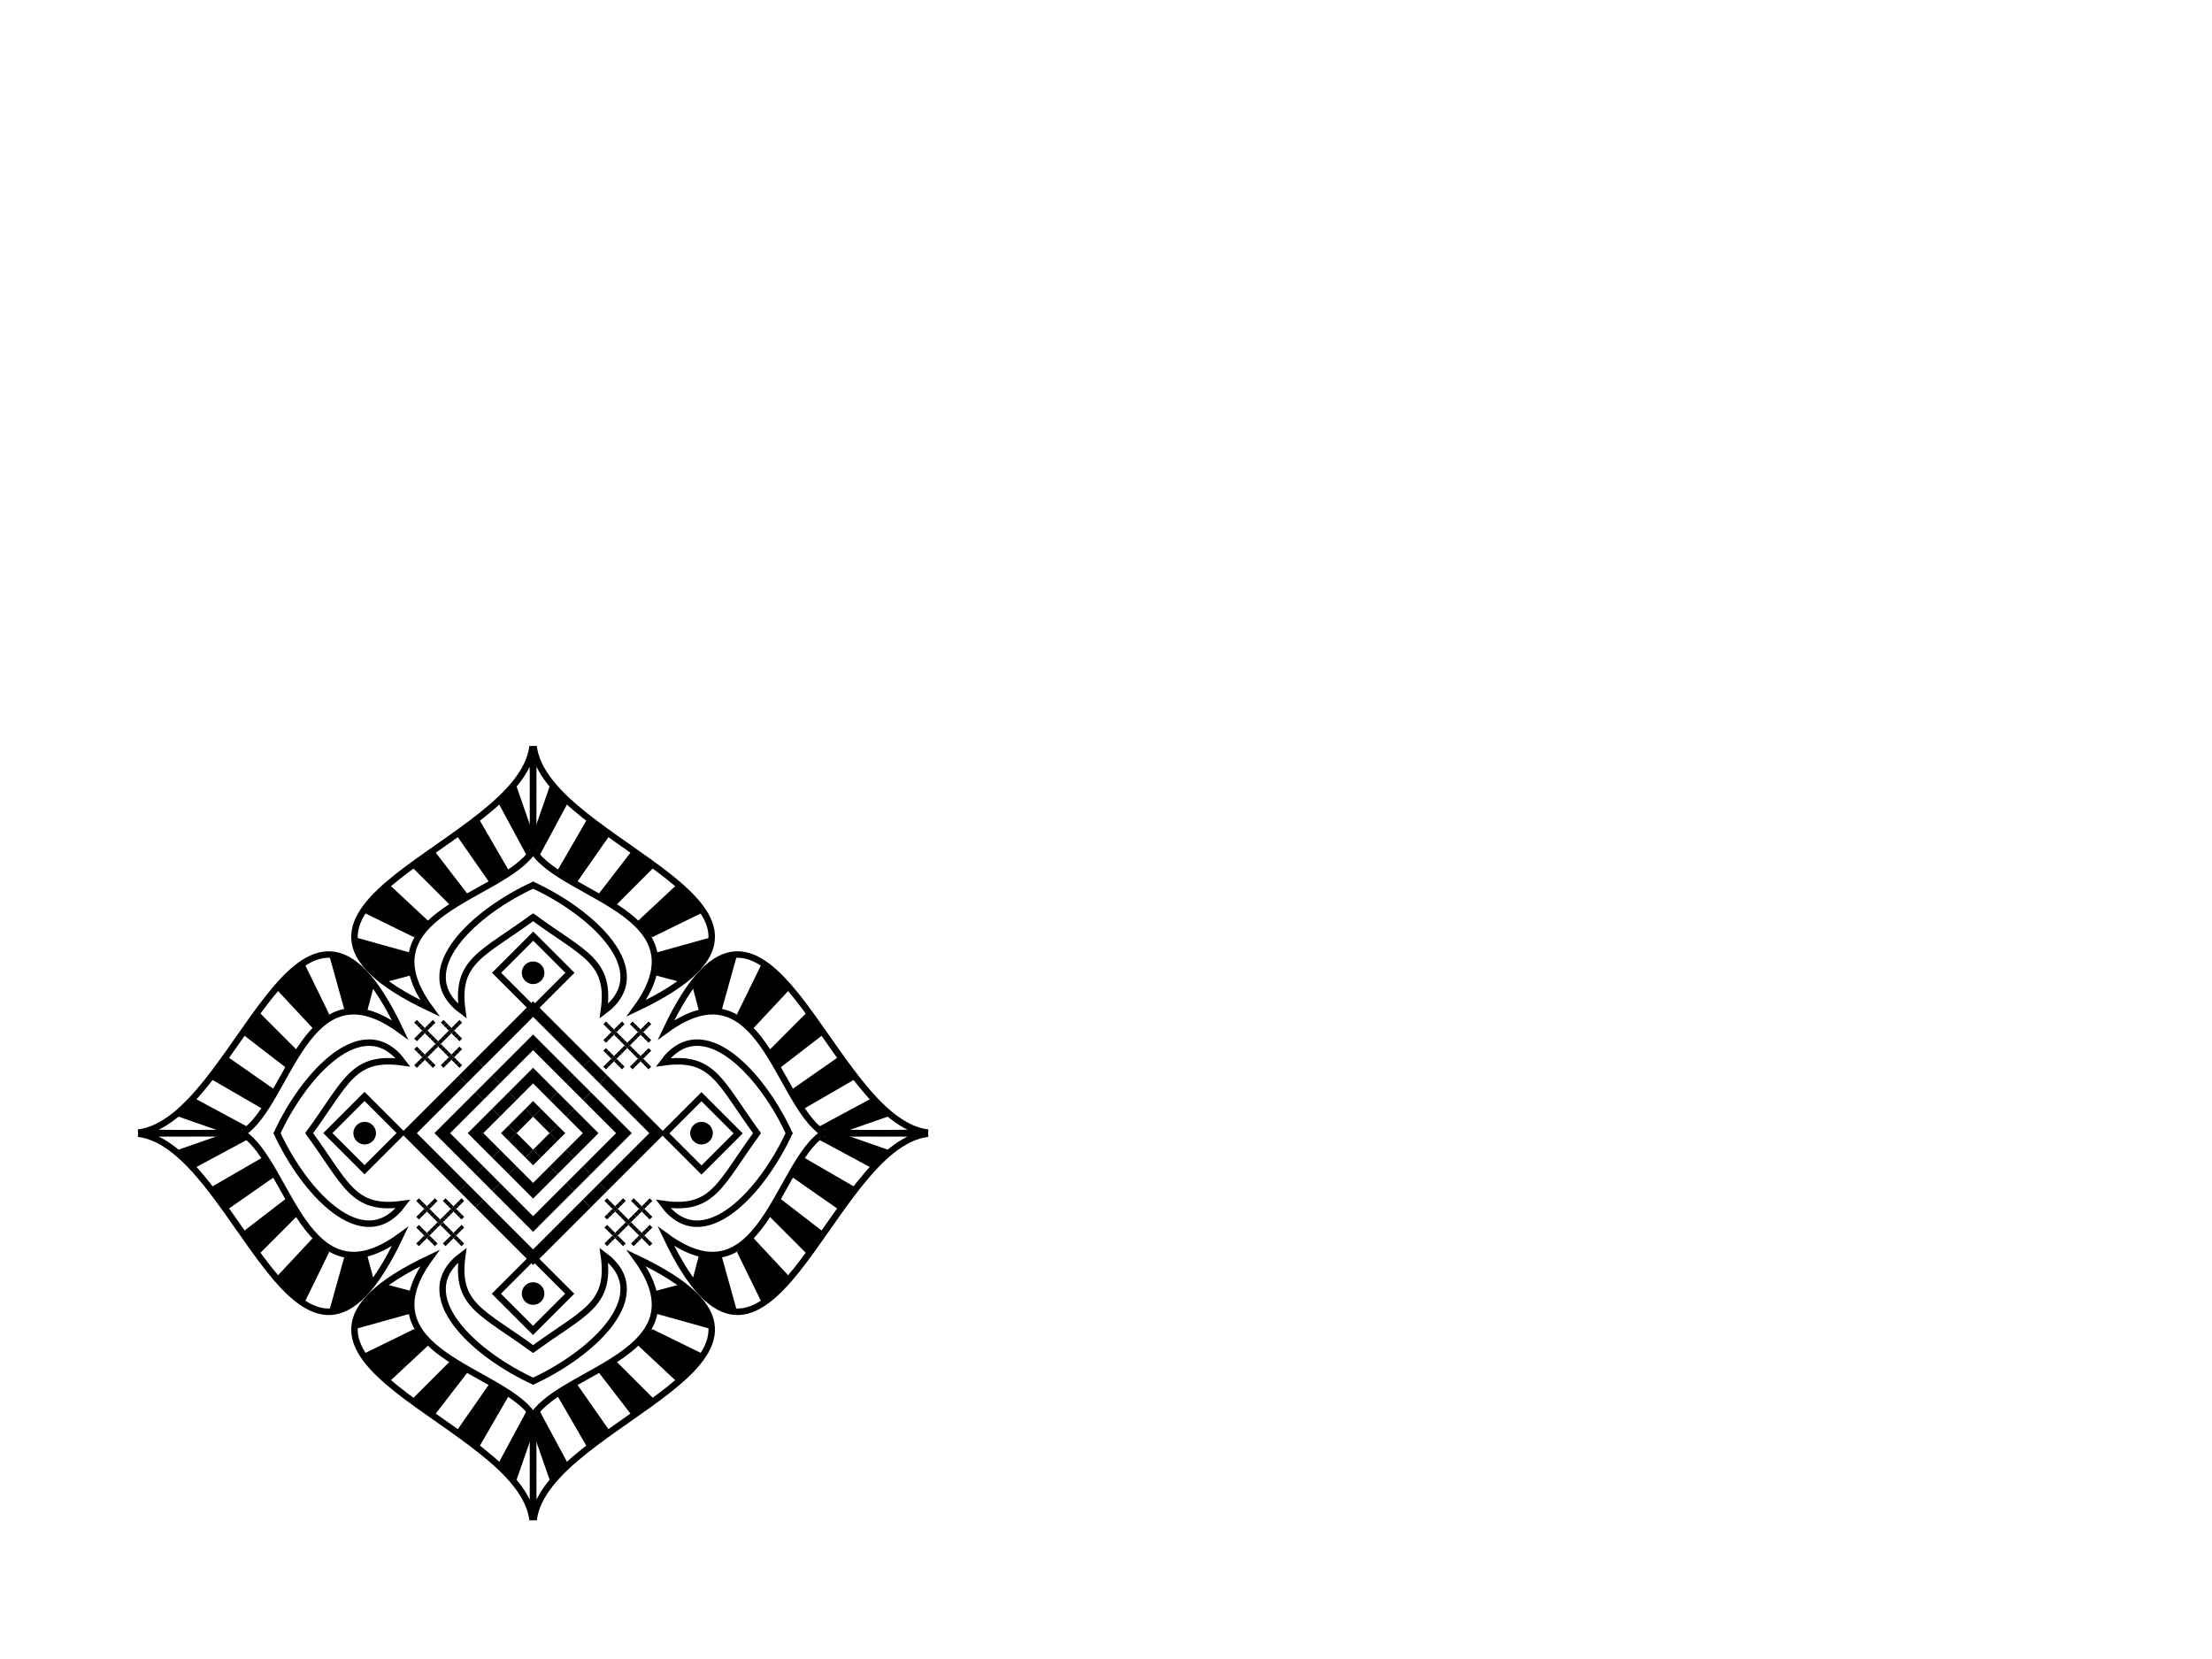 <?xml version="1.0" encoding="utf-8"?>
<!-- Generator: Adobe Illustrator 27.2.0, SVG Export Plug-In . SVG Version: 6.00 Build 0)  -->
<svg version="1.1" id="Layer_1" xmlns="http://www.w3.org/2000/svg" xmlns:xlink="http://www.w3.org/1999/xlink" x="0px" y="0px"
	 viewBox="0 0 800 600" style="enable-background:new 0 0 800 600;" xml:space="preserve">
<g>
	<g>
		<rect x="226.25" y="377.42" transform="matrix(0.707 -0.707 0.707 0.707 -200.894 271.205)" width="1.36" height="1.36"/>
		<rect x="225.28" y="376.46" transform="matrix(0.707 -0.707 0.707 0.707 -200.495 270.243)" width="1.36" height="1.36"/>
		<rect x="224.32" y="375.5" transform="matrix(0.707 -0.707 0.707 0.707 -200.097 269.281)" width="1.36" height="1.36"/>
		<rect x="223.36" y="374.54" transform="matrix(0.707 -0.707 0.707 0.707 -199.698 268.318)" width="1.36" height="1.36"/>
		<rect x="222.4" y="373.57" transform="matrix(0.707 -0.707 0.707 0.707 -199.3 267.356)" width="1.36" height="1.36"/>
		<rect x="221.43" y="372.61" transform="matrix(0.707 -0.707 0.707 0.707 -198.901 266.394)" width="1.36" height="1.36"/>
		<rect x="222.4" y="371.65" transform="matrix(0.707 -0.707 0.707 0.707 -197.939 266.793)" width="1.36" height="1.36"/>
		<rect x="223.36" y="370.69" transform="matrix(0.707 -0.707 0.707 0.707 -196.976 267.191)" width="1.36" height="1.36"/>
		<rect x="224.32" y="369.72" transform="matrix(0.707 -0.707 0.707 0.707 -196.014 267.59)" width="1.36" height="1.36"/>
		<rect x="220.47" y="373.57" transform="matrix(0.707 -0.707 0.707 0.707 -199.864 265.995)" width="1.36" height="1.36"/>
		<rect x="219.51" y="374.54" transform="matrix(0.707 -0.707 0.707 0.707 -200.826 265.597)" width="1.36" height="1.36"/>
		<rect x="218.55" y="375.5" transform="matrix(0.707 -0.707 0.707 0.707 -201.788 265.198)" width="1.36" height="1.36"/>
		<rect x="220.47" y="371.65" transform="matrix(0.707 -0.707 0.707 0.707 -198.503 265.432)" width="1.36" height="1.36"/>
		<rect x="219.51" y="370.69" transform="matrix(0.707 -0.707 0.707 0.707 -198.104 264.469)" width="1.36" height="1.36"/>
		<rect x="218.55" y="369.72" transform="matrix(0.707 -0.707 0.707 0.707 -197.706 263.507)" width="1.36" height="1.36"/>
		<rect x="225.28" y="378.38" transform="matrix(0.707 -0.707 0.707 0.707 -201.856 270.806)" width="1.36" height="1.36"/>
		<rect x="224.32" y="379.35" transform="matrix(0.707 -0.707 0.707 0.707 -202.819 270.408)" width="1.36" height="1.36"/>
		<rect x="223.36" y="380.31" transform="matrix(0.707 -0.707 0.707 0.707 -203.781 270.009)" width="1.36" height="1.36"/>
		<rect x="222.4" y="381.27" transform="matrix(0.707 -0.707 0.707 0.707 -204.744 269.61)" width="1.36" height="1.36"/>
		<rect x="221.43" y="382.23" transform="matrix(0.707 -0.707 0.707 0.707 -205.706 269.212)" width="1.36" height="1.36"/>
		<rect x="220.47" y="381.27" transform="matrix(0.707 -0.707 0.707 0.707 -205.308 268.249)" width="1.36" height="1.36"/>
		<rect x="219.51" y="380.31" transform="matrix(0.707 -0.707 0.707 0.707 -204.909 267.287)" width="1.36" height="1.36"/>
		<rect x="218.55" y="379.35" transform="matrix(0.707 -0.707 0.707 0.707 -204.51 266.325)" width="1.36" height="1.36"/>
		<rect x="222.4" y="383.2" transform="matrix(0.707 -0.707 0.707 0.707 -206.105 270.174)" width="1.36" height="1.36"/>
		<rect x="223.36" y="384.16" transform="matrix(0.707 -0.707 0.707 0.707 -206.503 271.136)" width="1.36" height="1.36"/>
		<rect x="224.32" y="385.12" transform="matrix(0.707 -0.707 0.707 0.707 -206.902 272.098)" width="1.36" height="1.36"/>
		<rect x="220.47" y="383.2" transform="matrix(0.707 -0.707 0.707 0.707 -206.668 268.813)" width="1.36" height="1.36"/>
		<rect x="219.51" y="384.16" transform="matrix(0.707 -0.707 0.707 0.707 -207.631 268.414)" width="1.36" height="1.36"/>
		<rect x="218.55" y="385.12" transform="matrix(0.707 -0.707 0.707 0.707 -208.593 268.016)" width="1.36" height="1.36"/>
		<rect x="227.21" y="376.46" transform="matrix(0.707 -0.707 0.707 0.707 -199.931 271.603)" width="1.36" height="1.36"/>
		<rect x="228.17" y="375.5" transform="matrix(0.707 -0.707 0.707 0.707 -198.969 272.002)" width="1.36" height="1.36"/>
		<rect x="229.13" y="374.54" transform="matrix(0.707 -0.707 0.707 0.707 -198.007 272.401)" width="1.36" height="1.36"/>
		<rect x="230.1" y="373.57" transform="matrix(0.707 -0.707 0.707 0.707 -197.044 272.799)" width="1.36" height="1.36"/>
		<rect x="231.06" y="372.61" transform="matrix(0.707 -0.707 0.707 0.707 -196.082 273.198)" width="1.36" height="1.36"/>
		<rect x="230.1" y="371.65" transform="matrix(0.707 -0.707 0.707 0.707 -195.683 272.236)" width="1.36" height="1.36"/>
		<rect x="229.13" y="370.69" transform="matrix(0.707 -0.707 0.707 0.707 -195.285 271.274)" width="1.36" height="1.36"/>
		<rect x="228.17" y="369.72" transform="matrix(0.707 -0.707 0.707 0.707 -194.886 270.312)" width="1.36" height="1.36"/>
		<rect x="232.02" y="373.57" transform="matrix(0.707 -0.707 0.707 0.707 -196.48 274.16)" width="1.36" height="1.36"/>
		<rect x="232.98" y="374.53" transform="matrix(0.707 -0.707 0.707 0.707 -196.879 275.123)" width="1.36" height="1.36"/>
		<rect x="233.94" y="375.5" transform="matrix(0.707 -0.707 0.707 0.707 -197.278 276.085)" width="1.36" height="1.36"/>
		<rect x="232.02" y="371.65" transform="matrix(0.707 -0.707 0.707 0.707 -195.119 273.597)" width="1.36" height="1.36"/>
		<rect x="232.98" y="370.69" transform="matrix(0.707 -0.707 0.707 0.707 -194.157 273.995)" width="1.36" height="1.36"/>
		<rect x="233.95" y="369.72" transform="matrix(0.707 -0.707 0.707 0.707 -193.195 274.394)" width="1.36" height="1.36"/>
		<rect x="227.21" y="378.38" transform="matrix(0.707 -0.707 0.707 0.707 -201.292 272.167)" width="1.36" height="1.36"/>
		<rect x="228.17" y="379.35" transform="matrix(0.707 -0.707 0.707 0.707 -201.691 273.129)" width="1.36" height="1.36"/>
		<rect x="229.13" y="380.31" transform="matrix(0.707 -0.707 0.707 0.707 -202.09 274.091)" width="1.36" height="1.36"/>
		<rect x="230.09" y="381.27" transform="matrix(0.707 -0.707 0.707 0.707 -202.488 275.054)" width="1.36" height="1.36"/>
		<rect x="231.06" y="382.23" transform="matrix(0.707 -0.707 0.707 0.707 -202.887 276.016)" width="1.36" height="1.36"/>
		<rect x="232.02" y="381.27" transform="matrix(0.707 -0.707 0.707 0.707 -201.924 276.414)" width="1.36" height="1.36"/>
		<rect x="232.98" y="380.31" transform="matrix(0.707 -0.707 0.707 0.707 -200.962 276.813)" width="1.36" height="1.36"/>
		<rect x="233.94" y="379.35" transform="matrix(0.707 -0.707 0.707 0.707 -200 277.212)" width="1.36" height="1.36"/>
		<rect x="230.09" y="383.2" transform="matrix(0.707 -0.707 0.707 0.707 -203.849 275.617)" width="1.36" height="1.36"/>
		<rect x="229.13" y="384.16" transform="matrix(0.707 -0.707 0.707 0.707 -204.812 275.219)" width="1.36" height="1.36"/>
		<rect x="228.17" y="385.12" transform="matrix(0.707 -0.707 0.707 0.707 -205.774 274.82)" width="1.36" height="1.36"/>
		<rect x="232.02" y="383.2" transform="matrix(0.707 -0.707 0.707 0.707 -203.285 276.978)" width="1.36" height="1.36"/>
		<rect x="232.98" y="384.16" transform="matrix(0.707 -0.707 0.707 0.707 -203.684 277.94)" width="1.36" height="1.36"/>
		<rect x="233.94" y="385.12" transform="matrix(0.707 -0.707 0.707 0.707 -204.082 278.902)" width="1.36" height="1.36"/>
	</g>
	<g>
		<rect x="158.46" y="441.32" transform="matrix(-0.707 0.707 -0.707 -0.707 584.212 642.011)" width="1.36" height="1.36"/>
		<rect x="157.5" y="440.36" transform="matrix(-0.707 0.707 -0.707 -0.707 581.889 641.048)" width="1.36" height="1.36"/>
		<rect x="156.54" y="439.39" transform="matrix(-0.707 0.707 -0.707 -0.707 579.566 640.086)" width="1.36" height="1.36"/>
		<rect x="155.57" y="438.43" transform="matrix(-0.707 0.707 -0.707 -0.707 577.243 639.124)" width="1.36" height="1.36"/>
		<rect x="154.61" y="437.47" transform="matrix(-0.707 0.707 -0.707 -0.707 574.92 638.162)" width="1.36" height="1.36"/>
		<rect x="153.65" y="436.51" transform="matrix(-0.707 0.707 -0.707 -0.707 572.597 637.2)" width="1.36" height="1.36"/>
		<rect x="152.69" y="437.47" transform="matrix(-0.707 0.707 -0.707 -0.707 571.635 639.523)" width="1.36" height="1.36"/>
		<rect x="151.72" y="438.43" transform="matrix(-0.707 0.707 -0.707 -0.707 570.672 641.847)" width="1.36" height="1.36"/>
		<rect x="150.76" y="439.4" transform="matrix(-0.707 0.707 -0.707 -0.707 569.71 644.17)" width="1.36" height="1.36"/>
		<rect x="154.61" y="435.55" transform="matrix(-0.707 0.707 -0.707 -0.707 573.559 634.876)" width="1.36" height="1.36"/>
		<rect x="155.57" y="434.58" transform="matrix(-0.707 0.707 -0.707 -0.707 574.522 632.553)" width="1.36" height="1.36"/>
		<rect x="156.54" y="433.62" transform="matrix(-0.707 0.707 -0.707 -0.707 575.484 630.229)" width="1.36" height="1.36"/>
		<rect x="152.69" y="435.55" transform="matrix(-0.707 0.707 -0.707 -0.707 570.274 636.237)" width="1.36" height="1.36"/>
		<rect x="151.73" y="434.58" transform="matrix(-0.707 0.707 -0.707 -0.707 567.951 635.275)" width="1.36" height="1.36"/>
		<rect x="150.76" y="433.62" transform="matrix(-0.707 0.707 -0.707 -0.707 565.628 634.313)" width="1.36" height="1.36"/>
		<rect x="159.42" y="440.36" transform="matrix(-0.707 0.707 -0.707 -0.707 585.174 639.687)" width="1.36" height="1.36"/>
		<rect x="160.39" y="439.39" transform="matrix(-0.707 0.707 -0.707 -0.707 586.136 637.364)" width="1.36" height="1.36"/>
		<rect x="161.35" y="438.43" transform="matrix(-0.707 0.707 -0.707 -0.707 587.099 635.04)" width="1.36" height="1.36"/>
		<rect x="162.31" y="437.47" transform="matrix(-0.707 0.707 -0.707 -0.707 588.061 632.717)" width="1.36" height="1.36"/>
		<rect x="163.27" y="436.51" transform="matrix(-0.707 0.707 -0.707 -0.707 589.024 630.393)" width="1.36" height="1.36"/>
		<rect x="162.31" y="435.54" transform="matrix(-0.707 0.707 -0.707 -0.707 586.701 629.431)" width="1.36" height="1.36"/>
		<rect x="161.35" y="434.58" transform="matrix(-0.707 0.707 -0.707 -0.707 584.378 628.469)" width="1.36" height="1.36"/>
		<rect x="160.39" y="433.62" transform="matrix(-0.707 0.707 -0.707 -0.707 582.055 627.507)" width="1.36" height="1.36"/>
		<rect x="164.23" y="437.47" transform="matrix(-0.707 0.707 -0.707 -0.707 591.347 631.355)" width="1.36" height="1.36"/>
		<rect x="165.2" y="438.43" transform="matrix(-0.707 0.707 -0.707 -0.707 593.67 632.318)" width="1.36" height="1.36"/>
		<rect x="166.16" y="439.39" transform="matrix(-0.707 0.707 -0.707 -0.707 595.993 633.28)" width="1.36" height="1.36"/>
		<rect x="164.24" y="435.54" transform="matrix(-0.707 0.707 -0.707 -0.707 589.986 628.07)" width="1.36" height="1.36"/>
		<rect x="165.2" y="434.58" transform="matrix(-0.707 0.707 -0.707 -0.707 590.948 625.746)" width="1.36" height="1.36"/>
		<rect x="166.16" y="433.62" transform="matrix(-0.707 0.707 -0.707 -0.707 591.911 623.423)" width="1.36" height="1.36"/>
		<rect x="157.5" y="442.28" transform="matrix(-0.707 0.707 -0.707 -0.707 583.249 644.334)" width="1.36" height="1.36"/>
		<rect x="156.54" y="443.24" transform="matrix(-0.707 0.707 -0.707 -0.707 582.287 646.658)" width="1.36" height="1.36"/>
		<rect x="155.57" y="444.21" transform="matrix(-0.707 0.707 -0.707 -0.707 581.324 648.981)" width="1.36" height="1.36"/>
		<rect x="154.61" y="445.17" transform="matrix(-0.707 0.707 -0.707 -0.707 580.362 651.305)" width="1.36" height="1.36"/>
		<rect x="153.65" y="446.13" transform="matrix(-0.707 0.707 -0.707 -0.707 579.399 653.628)" width="1.36" height="1.36"/>
		<rect x="152.69" y="445.17" transform="matrix(-0.707 0.707 -0.707 -0.707 577.077 652.666)" width="1.36" height="1.36"/>
		<rect x="151.72" y="444.21" transform="matrix(-0.707 0.707 -0.707 -0.707 574.754 651.704)" width="1.36" height="1.36"/>
		<rect x="150.76" y="443.24" transform="matrix(-0.707 0.707 -0.707 -0.707 572.431 650.742)" width="1.36" height="1.36"/>
		<rect x="154.61" y="447.09" transform="matrix(-0.707 0.707 -0.707 -0.707 581.722 654.59)" width="1.36" height="1.36"/>
		<rect x="155.57" y="448.06" transform="matrix(-0.707 0.707 -0.707 -0.707 584.045 655.553)" width="1.36" height="1.36"/>
		<rect x="156.53" y="449.02" transform="matrix(-0.707 0.707 -0.707 -0.707 586.368 656.515)" width="1.36" height="1.36"/>
		<rect x="152.69" y="447.09" transform="matrix(-0.707 0.707 -0.707 -0.707 578.437 655.952)" width="1.36" height="1.36"/>
		<rect x="151.72" y="448.06" transform="matrix(-0.707 0.707 -0.707 -0.707 577.475 658.275)" width="1.36" height="1.36"/>
		<rect x="150.76" y="449.02" transform="matrix(-0.707 0.707 -0.707 -0.707 576.512 660.599)" width="1.36" height="1.36"/>
		<rect x="159.42" y="442.28" transform="matrix(-0.707 0.707 -0.707 -0.707 586.534 642.973)" width="1.36" height="1.36"/>
		<rect x="160.38" y="443.24" transform="matrix(-0.707 0.707 -0.707 -0.707 588.857 643.935)" width="1.36" height="1.36"/>
		<rect x="161.35" y="444.21" transform="matrix(-0.707 0.707 -0.707 -0.707 591.18 644.897)" width="1.36" height="1.36"/>
		<rect x="162.31" y="445.17" transform="matrix(-0.707 0.707 -0.707 -0.707 593.503 645.86)" width="1.36" height="1.36"/>
		<rect x="163.27" y="446.13" transform="matrix(-0.707 0.707 -0.707 -0.707 595.826 646.822)" width="1.36" height="1.36"/>
		<rect x="162.31" y="447.09" transform="matrix(-0.707 0.707 -0.707 -0.707 594.864 649.145)" width="1.36" height="1.36"/>
		<rect x="161.35" y="448.05" transform="matrix(-0.707 0.707 -0.707 -0.707 593.902 651.469)" width="1.36" height="1.36"/>
		<rect x="160.38" y="449.02" transform="matrix(-0.707 0.707 -0.707 -0.707 592.939 653.792)" width="1.36" height="1.36"/>
		<rect x="164.23" y="445.17" transform="matrix(-0.707 0.707 -0.707 -0.707 596.789 644.498)" width="1.36" height="1.36"/>
		<rect x="165.2" y="444.21" transform="matrix(-0.707 0.707 -0.707 -0.707 597.751 642.175)" width="1.36" height="1.36"/>
		<rect x="166.16" y="443.24" transform="matrix(-0.707 0.707 -0.707 -0.707 598.714 639.851)" width="1.36" height="1.36"/>
		<rect x="164.23" y="447.09" transform="matrix(-0.707 0.707 -0.707 -0.707 598.149 647.784)" width="1.36" height="1.36"/>
		<rect x="165.2" y="448.05" transform="matrix(-0.707 0.707 -0.707 -0.707 600.472 648.746)" width="1.36" height="1.36"/>
		<rect x="166.16" y="449.02" transform="matrix(-0.707 0.707 -0.707 -0.707 602.795 649.708)" width="1.36" height="1.36"/>
	</g>
	<g>
		<rect x="226.52" y="441.32" transform="matrix(-0.707 0.707 -0.707 -0.707 700.389 593.888)" width="1.36" height="1.36"/>
		<rect x="225.55" y="440.36" transform="matrix(-0.707 0.707 -0.707 -0.707 698.067 592.926)" width="1.36" height="1.36"/>
		<rect x="224.59" y="439.39" transform="matrix(-0.707 0.707 -0.707 -0.707 695.744 591.964)" width="1.36" height="1.36"/>
		<rect x="223.63" y="438.43" transform="matrix(-0.707 0.707 -0.707 -0.707 693.421 591.002)" width="1.36" height="1.36"/>
		<rect x="222.67" y="437.47" transform="matrix(-0.707 0.707 -0.707 -0.707 691.098 590.039)" width="1.36" height="1.36"/>
		<rect x="221.7" y="436.51" transform="matrix(-0.707 0.707 -0.707 -0.707 688.775 589.077)" width="1.36" height="1.36"/>
		<rect x="220.74" y="437.47" transform="matrix(-0.707 0.707 -0.707 -0.707 687.812 591.401)" width="1.36" height="1.36"/>
		<rect x="219.78" y="438.43" transform="matrix(-0.707 0.707 -0.707 -0.707 686.85 593.724)" width="1.36" height="1.36"/>
		<rect x="218.82" y="439.4" transform="matrix(-0.707 0.707 -0.707 -0.707 685.888 596.048)" width="1.36" height="1.36"/>
		<rect x="222.67" y="435.55" transform="matrix(-0.707 0.707 -0.707 -0.707 689.737 586.754)" width="1.36" height="1.36"/>
		<rect x="223.63" y="434.58" transform="matrix(-0.707 0.707 -0.707 -0.707 690.7 584.43)" width="1.36" height="1.36"/>
		<rect x="224.59" y="433.62" transform="matrix(-0.707 0.707 -0.707 -0.707 691.662 582.107)" width="1.36" height="1.36"/>
		<rect x="220.74" y="435.55" transform="matrix(-0.707 0.707 -0.707 -0.707 686.452 588.115)" width="1.36" height="1.36"/>
		<rect x="219.78" y="434.58" transform="matrix(-0.707 0.707 -0.707 -0.707 684.129 587.153)" width="1.36" height="1.36"/>
		<rect x="218.82" y="433.62" transform="matrix(-0.707 0.707 -0.707 -0.707 681.806 586.191)" width="1.36" height="1.36"/>
		<rect x="227.48" y="440.36" transform="matrix(-0.707 0.707 -0.707 -0.707 701.352 591.565)" width="1.36" height="1.36"/>
		<rect x="228.44" y="439.39" transform="matrix(-0.707 0.707 -0.707 -0.707 702.314 589.241)" width="1.36" height="1.36"/>
		<rect x="229.4" y="438.43" transform="matrix(-0.707 0.707 -0.707 -0.707 703.277 586.918)" width="1.36" height="1.36"/>
		<rect x="230.37" y="437.47" transform="matrix(-0.707 0.707 -0.707 -0.707 704.239 584.594)" width="1.36" height="1.36"/>
		<rect x="231.33" y="436.51" transform="matrix(-0.707 0.707 -0.707 -0.707 705.202 582.271)" width="1.36" height="1.36"/>
		<rect x="230.37" y="435.54" transform="matrix(-0.707 0.707 -0.707 -0.707 702.879 581.308)" width="1.36" height="1.36"/>
		<rect x="229.4" y="434.58" transform="matrix(-0.707 0.707 -0.707 -0.707 700.556 580.346)" width="1.36" height="1.36"/>
		<rect x="228.44" y="433.62" transform="matrix(-0.707 0.707 -0.707 -0.707 698.233 579.384)" width="1.36" height="1.36"/>
		<rect x="232.29" y="437.47" transform="matrix(-0.707 0.707 -0.707 -0.707 707.525 583.233)" width="1.36" height="1.36"/>
		<rect x="233.25" y="438.43" transform="matrix(-0.707 0.707 -0.707 -0.707 709.847 584.195)" width="1.36" height="1.36"/>
		<rect x="234.21" y="439.39" transform="matrix(-0.707 0.707 -0.707 -0.707 712.17 585.157)" width="1.36" height="1.36"/>
		<rect x="232.29" y="435.54" transform="matrix(-0.707 0.707 -0.707 -0.707 706.164 579.947)" width="1.36" height="1.36"/>
		<rect x="233.25" y="434.58" transform="matrix(-0.707 0.707 -0.707 -0.707 707.126 577.624)" width="1.36" height="1.36"/>
		<rect x="234.22" y="433.62" transform="matrix(-0.707 0.707 -0.707 -0.707 708.089 575.3)" width="1.36" height="1.36"/>
		<rect x="225.55" y="442.28" transform="matrix(-0.707 0.707 -0.707 -0.707 699.427 596.212)" width="1.36" height="1.36"/>
		<rect x="224.59" y="443.24" transform="matrix(-0.707 0.707 -0.707 -0.707 698.465 598.535)" width="1.36" height="1.36"/>
		<rect x="223.63" y="444.21" transform="matrix(-0.707 0.707 -0.707 -0.707 697.502 600.859)" width="1.36" height="1.36"/>
		<rect x="222.67" y="445.17" transform="matrix(-0.707 0.707 -0.707 -0.707 696.54 603.182)" width="1.36" height="1.36"/>
		<rect x="221.7" y="446.13" transform="matrix(-0.707 0.707 -0.707 -0.707 695.577 605.506)" width="1.36" height="1.36"/>
		<rect x="220.74" y="445.17" transform="matrix(-0.707 0.707 -0.707 -0.707 693.255 604.543)" width="1.36" height="1.36"/>
		<rect x="219.78" y="444.21" transform="matrix(-0.707 0.707 -0.707 -0.707 690.932 603.581)" width="1.36" height="1.36"/>
		<rect x="218.82" y="443.24" transform="matrix(-0.707 0.707 -0.707 -0.707 688.609 602.619)" width="1.36" height="1.36"/>
		<rect x="222.67" y="447.09" transform="matrix(-0.707 0.707 -0.707 -0.707 697.9 606.468)" width="1.36" height="1.36"/>
		<rect x="223.63" y="448.06" transform="matrix(-0.707 0.707 -0.707 -0.707 700.223 607.43)" width="1.36" height="1.36"/>
		<rect x="224.59" y="449.02" transform="matrix(-0.707 0.707 -0.707 -0.707 702.546 608.392)" width="1.36" height="1.36"/>
		<rect x="220.74" y="447.09" transform="matrix(-0.707 0.707 -0.707 -0.707 694.615 607.829)" width="1.36" height="1.36"/>
		<rect x="219.78" y="448.06" transform="matrix(-0.707 0.707 -0.707 -0.707 693.653 610.153)" width="1.36" height="1.36"/>
		<rect x="218.82" y="449.02" transform="matrix(-0.707 0.707 -0.707 -0.707 692.69 612.476)" width="1.36" height="1.36"/>
		<rect x="227.48" y="442.28" transform="matrix(-0.707 0.707 -0.707 -0.707 702.712 594.85)" width="1.36" height="1.36"/>
		<rect x="228.44" y="443.24" transform="matrix(-0.707 0.707 -0.707 -0.707 705.035 595.813)" width="1.36" height="1.36"/>
		<rect x="229.4" y="444.21" transform="matrix(-0.707 0.707 -0.707 -0.707 707.358 596.775)" width="1.36" height="1.36"/>
		<rect x="230.36" y="445.17" transform="matrix(-0.707 0.707 -0.707 -0.707 709.681 597.737)" width="1.36" height="1.36"/>
		<rect x="231.33" y="446.13" transform="matrix(-0.707 0.707 -0.707 -0.707 712.004 598.699)" width="1.36" height="1.36"/>
		<rect x="230.36" y="447.09" transform="matrix(-0.707 0.707 -0.707 -0.707 711.042 601.023)" width="1.36" height="1.36"/>
		<rect x="229.4" y="448.05" transform="matrix(-0.707 0.707 -0.707 -0.707 710.079 603.346)" width="1.36" height="1.36"/>
		<rect x="228.44" y="449.02" transform="matrix(-0.707 0.707 -0.707 -0.707 709.117 605.67)" width="1.36" height="1.36"/>
		<rect x="232.29" y="445.17" transform="matrix(-0.707 0.707 -0.707 -0.707 712.967 596.376)" width="1.36" height="1.36"/>
		<rect x="233.25" y="444.21" transform="matrix(-0.707 0.707 -0.707 -0.707 713.929 594.052)" width="1.36" height="1.36"/>
		<rect x="234.21" y="443.24" transform="matrix(-0.707 0.707 -0.707 -0.707 714.891 591.729)" width="1.36" height="1.36"/>
		<rect x="232.29" y="447.09" transform="matrix(-0.707 0.707 -0.707 -0.707 714.327 599.661)" width="1.36" height="1.36"/>
		<rect x="233.25" y="448.05" transform="matrix(-0.707 0.707 -0.707 -0.707 716.65 600.624)" width="1.36" height="1.36"/>
		<rect x="234.21" y="449.02" transform="matrix(-0.707 0.707 -0.707 -0.707 718.973 601.586)" width="1.36" height="1.36"/>
	</g>
	<g>
		<rect x="157.73" y="376.83" transform="matrix(-0.707 0.707 -0.707 -0.707 537.365 532.444)" width="1.36" height="1.36"/>
		<rect x="156.77" y="375.87" transform="matrix(-0.707 0.707 -0.707 -0.707 535.042 531.482)" width="1.36" height="1.36"/>
		<rect x="155.8" y="374.91" transform="matrix(-0.707 0.707 -0.707 -0.707 532.719 530.52)" width="1.36" height="1.36"/>
		<rect x="154.84" y="373.95" transform="matrix(-0.707 0.707 -0.707 -0.707 530.396 529.558)" width="1.36" height="1.36"/>
		<rect x="153.88" y="372.98" transform="matrix(-0.707 0.707 -0.707 -0.707 528.073 528.595)" width="1.36" height="1.36"/>
		<rect x="152.92" y="372.02" transform="matrix(-0.707 0.707 -0.707 -0.707 525.75 527.633)" width="1.36" height="1.36"/>
		<rect x="151.96" y="372.99" transform="matrix(-0.707 0.707 -0.707 -0.707 524.788 529.957)" width="1.36" height="1.36"/>
		<rect x="150.99" y="373.95" transform="matrix(-0.707 0.707 -0.707 -0.707 523.826 532.28)" width="1.36" height="1.36"/>
		<rect x="150.03" y="374.91" transform="matrix(-0.707 0.707 -0.707 -0.707 522.863 534.604)" width="1.36" height="1.36"/>
		<rect x="153.88" y="371.06" transform="matrix(-0.707 0.707 -0.707 -0.707 526.713 525.31)" width="1.36" height="1.36"/>
		<rect x="154.84" y="370.1" transform="matrix(-0.707 0.707 -0.707 -0.707 527.675 522.986)" width="1.36" height="1.36"/>
		<rect x="155.81" y="369.14" transform="matrix(-0.707 0.707 -0.707 -0.707 528.638 520.663)" width="1.36" height="1.36"/>
		<rect x="151.96" y="371.06" transform="matrix(-0.707 0.707 -0.707 -0.707 523.427 526.671)" width="1.36" height="1.36"/>
		<rect x="150.99" y="370.1" transform="matrix(-0.707 0.707 -0.707 -0.707 521.105 525.709)" width="1.36" height="1.36"/>
		<rect x="150.03" y="369.14" transform="matrix(-0.707 0.707 -0.707 -0.707 518.782 524.746)" width="1.36" height="1.36"/>
		<rect x="158.69" y="375.87" transform="matrix(-0.707 0.707 -0.707 -0.707 538.327 530.121)" width="1.36" height="1.36"/>
		<rect x="159.65" y="374.91" transform="matrix(-0.707 0.707 -0.707 -0.707 539.29 527.797)" width="1.36" height="1.36"/>
		<rect x="160.62" y="373.95" transform="matrix(-0.707 0.707 -0.707 -0.707 540.252 525.474)" width="1.36" height="1.36"/>
		<rect x="161.58" y="372.98" transform="matrix(-0.707 0.707 -0.707 -0.707 541.215 523.15)" width="1.36" height="1.36"/>
		<rect x="162.54" y="372.02" transform="matrix(-0.707 0.707 -0.707 -0.707 542.177 520.827)" width="1.36" height="1.36"/>
		<rect x="161.58" y="371.06" transform="matrix(-0.707 0.707 -0.707 -0.707 539.854 519.864)" width="1.36" height="1.36"/>
		<rect x="160.62" y="370.1" transform="matrix(-0.707 0.707 -0.707 -0.707 537.531 518.902)" width="1.36" height="1.36"/>
		<rect x="159.65" y="369.13" transform="matrix(-0.707 0.707 -0.707 -0.707 535.208 517.94)" width="1.36" height="1.36"/>
		<rect x="163.5" y="372.98" transform="matrix(-0.707 0.707 -0.707 -0.707 544.5 521.789)" width="1.36" height="1.36"/>
		<rect x="164.47" y="373.95" transform="matrix(-0.707 0.707 -0.707 -0.707 546.823 522.751)" width="1.36" height="1.36"/>
		<rect x="165.43" y="374.91" transform="matrix(-0.707 0.707 -0.707 -0.707 549.146 523.713)" width="1.36" height="1.36"/>
		<rect x="163.5" y="371.06" transform="matrix(-0.707 0.707 -0.707 -0.707 543.14 518.503)" width="1.36" height="1.36"/>
		<rect x="164.47" y="370.1" transform="matrix(-0.707 0.707 -0.707 -0.707 544.102 516.18)" width="1.36" height="1.36"/>
		<rect x="165.43" y="369.13" transform="matrix(-0.707 0.707 -0.707 -0.707 545.064 513.856)" width="1.36" height="1.36"/>
		<rect x="156.77" y="377.8" transform="matrix(-0.707 0.707 -0.707 -0.707 536.403 534.768)" width="1.36" height="1.36"/>
		<rect x="155.8" y="378.76" transform="matrix(-0.707 0.707 -0.707 -0.707 535.44 537.091)" width="1.36" height="1.36"/>
		<rect x="154.84" y="379.72" transform="matrix(-0.707 0.707 -0.707 -0.707 534.478 539.415)" width="1.36" height="1.36"/>
		<rect x="153.88" y="380.68" transform="matrix(-0.707 0.707 -0.707 -0.707 533.515 541.738)" width="1.36" height="1.36"/>
		<rect x="152.92" y="381.65" transform="matrix(-0.707 0.707 -0.707 -0.707 532.553 544.062)" width="1.36" height="1.36"/>
		<rect x="151.95" y="380.68" transform="matrix(-0.707 0.707 -0.707 -0.707 530.23 543.099)" width="1.36" height="1.36"/>
		<rect x="150.99" y="379.72" transform="matrix(-0.707 0.707 -0.707 -0.707 527.907 542.137)" width="1.36" height="1.36"/>
		<rect x="150.03" y="378.76" transform="matrix(-0.707 0.707 -0.707 -0.707 525.584 541.175)" width="1.36" height="1.36"/>
		<rect x="153.88" y="382.61" transform="matrix(-0.707 0.707 -0.707 -0.707 534.876 545.024)" width="1.36" height="1.36"/>
		<rect x="154.84" y="383.57" transform="matrix(-0.707 0.707 -0.707 -0.707 537.199 545.986)" width="1.36" height="1.36"/>
		<rect x="155.8" y="384.53" transform="matrix(-0.707 0.707 -0.707 -0.707 539.522 546.948)" width="1.36" height="1.36"/>
		<rect x="151.95" y="382.61" transform="matrix(-0.707 0.707 -0.707 -0.707 531.591 546.385)" width="1.36" height="1.36"/>
		<rect x="150.99" y="383.57" transform="matrix(-0.707 0.707 -0.707 -0.707 530.628 548.709)" width="1.36" height="1.36"/>
		<rect x="150.03" y="384.53" transform="matrix(-0.707 0.707 -0.707 -0.707 529.666 551.032)" width="1.36" height="1.36"/>
		<rect x="158.69" y="377.8" transform="matrix(-0.707 0.707 -0.707 -0.707 539.688 533.406)" width="1.36" height="1.36"/>
		<rect x="159.65" y="378.76" transform="matrix(-0.707 0.707 -0.707 -0.707 542.011 534.369)" width="1.36" height="1.36"/>
		<rect x="160.62" y="379.72" transform="matrix(-0.707 0.707 -0.707 -0.707 544.334 535.331)" width="1.36" height="1.36"/>
		<rect x="161.58" y="380.68" transform="matrix(-0.707 0.707 -0.707 -0.707 546.657 536.293)" width="1.36" height="1.36"/>
		<rect x="162.54" y="381.64" transform="matrix(-0.707 0.707 -0.707 -0.707 548.98 537.255)" width="1.36" height="1.36"/>
		<rect x="161.58" y="382.61" transform="matrix(-0.707 0.707 -0.707 -0.707 548.017 539.579)" width="1.36" height="1.36"/>
		<rect x="160.62" y="383.57" transform="matrix(-0.707 0.707 -0.707 -0.707 547.055 541.902)" width="1.36" height="1.36"/>
		<rect x="159.65" y="384.53" transform="matrix(-0.707 0.707 -0.707 -0.707 546.093 544.226)" width="1.36" height="1.36"/>
		<rect x="163.5" y="380.68" transform="matrix(-0.707 0.707 -0.707 -0.707 549.942 534.932)" width="1.36" height="1.36"/>
		<rect x="164.47" y="379.72" transform="matrix(-0.707 0.707 -0.707 -0.707 550.905 532.608)" width="1.36" height="1.36"/>
		<rect x="165.43" y="378.76" transform="matrix(-0.707 0.707 -0.707 -0.707 551.867 530.285)" width="1.36" height="1.36"/>
		<rect x="163.5" y="382.61" transform="matrix(-0.707 0.707 -0.707 -0.707 551.303 538.217)" width="1.36" height="1.36"/>
		<rect x="164.46" y="383.57" transform="matrix(-0.707 0.707 -0.707 -0.707 553.626 539.179)" width="1.36" height="1.36"/>
		<rect x="165.43" y="384.53" transform="matrix(-0.707 0.707 -0.707 -0.707 555.949 540.142)" width="1.36" height="1.36"/>
	</g>
	<g>
		<g>
			<g>
				<g>
					<g>
						
							<line style="fill:none;stroke:#000000;stroke-width:4;stroke-miterlimit:10;" x1="167.39" y1="390.37" x2="173.35" y2="384.4"/>
						
							<line style="fill:none;stroke:#000000;stroke-width:4;stroke-miterlimit:10;" x1="173.4" y1="396.38" x2="179.36" y2="390.42"/>
						
							<line style="fill:none;stroke:#000000;stroke-width:4;stroke-miterlimit:10;" x1="179.41" y1="402.39" x2="185.38" y2="396.43"/>
						
							<line style="fill:none;stroke:#000000;stroke-width:4;stroke-miterlimit:10;" x1="185.42" y1="408.41" x2="191.39" y2="402.44"/>
					</g>
					<g>
						<polyline style="fill:none;stroke:#000000;stroke-width:4;stroke-miterlimit:10;" points="173.35,384.4 192.8,364.95 
							212.26,384.4 						"/>
						<polyline style="fill:none;stroke:#000000;stroke-width:4;stroke-miterlimit:10;" points="179.36,390.42 192.8,376.98 
							206.24,390.42 						"/>
						<polyline style="fill:none;stroke:#000000;stroke-width:4;stroke-miterlimit:10;" points="185.38,396.43 192.8,389 
							200.23,396.43 						"/>
						<polyline style="fill:none;stroke:#000000;stroke-width:4;stroke-miterlimit:10;" points="191.39,402.44 192.8,401.03 
							194.22,402.44 						"/>
					</g>
					<g>
						
							<line style="fill:none;stroke:#000000;stroke-width:4;stroke-miterlimit:10;" x1="212.26" y1="384.4" x2="218.22" y2="390.37"/>
						
							<line style="fill:none;stroke:#000000;stroke-width:4;stroke-miterlimit:10;" x1="206.24" y1="390.42" x2="212.21" y2="396.38"/>
						
							<line style="fill:none;stroke:#000000;stroke-width:4;stroke-miterlimit:10;" x1="200.23" y1="396.43" x2="206.19" y2="402.39"/>
						
							<line style="fill:none;stroke:#000000;stroke-width:4;stroke-miterlimit:10;" x1="194.22" y1="402.44" x2="200.18" y2="408.41"/>
					</g>
					<g>
						<polyline style="fill:none;stroke:#000000;stroke-width:4;stroke-miterlimit:10;" points="218.22,390.37 237.67,409.82 
							218.22,429.27 						"/>
						<polyline style="fill:none;stroke:#000000;stroke-width:4;stroke-miterlimit:10;" points="212.21,396.38 225.65,409.82 
							212.21,423.26 						"/>
						<polyline style="fill:none;stroke:#000000;stroke-width:4;stroke-miterlimit:10;" points="206.19,402.39 213.62,409.82 
							206.19,417.25 						"/>
						<polyline style="fill:none;stroke:#000000;stroke-width:4;stroke-miterlimit:10;" points="200.18,408.41 201.6,409.82 
							200.18,411.23 						"/>
					</g>
					<g>
						
							<line style="fill:none;stroke:#000000;stroke-width:4;stroke-miterlimit:10;" x1="218.22" y1="429.27" x2="212.26" y2="435.24"/>
						
							<line style="fill:none;stroke:#000000;stroke-width:4;stroke-miterlimit:10;" x1="212.21" y1="423.26" x2="206.24" y2="429.23"/>
						
							<line style="fill:none;stroke:#000000;stroke-width:4;stroke-miterlimit:10;" x1="206.19" y1="417.25" x2="200.23" y2="423.21"/>
						
							<line style="fill:none;stroke:#000000;stroke-width:4;stroke-miterlimit:10;" x1="200.18" y1="411.23" x2="194.22" y2="417.2"/>
					</g>
					<g>
						<polyline style="fill:none;stroke:#000000;stroke-width:4;stroke-miterlimit:10;" points="212.26,435.24 192.8,454.69 
							173.35,435.24 						"/>
						<polyline style="fill:none;stroke:#000000;stroke-width:4;stroke-miterlimit:10;" points="206.24,429.23 192.8,442.67 
							179.36,429.23 						"/>
						<polyline style="fill:none;stroke:#000000;stroke-width:4;stroke-miterlimit:10;" points="200.23,423.21 192.8,430.64 
							185.38,423.21 						"/>
						<polyline style="fill:none;stroke:#000000;stroke-width:4;stroke-miterlimit:10;" points="194.22,417.2 192.8,418.61 
							191.39,417.2 						"/>
					</g>
					<g>
						
							<line style="fill:none;stroke:#000000;stroke-width:4;stroke-miterlimit:10;" x1="173.35" y1="435.24" x2="167.39" y2="429.27"/>
						
							<line style="fill:none;stroke:#000000;stroke-width:4;stroke-miterlimit:10;" x1="179.36" y1="429.23" x2="173.4" y2="423.26"/>
						
							<line style="fill:none;stroke:#000000;stroke-width:4;stroke-miterlimit:10;" x1="185.38" y1="423.21" x2="179.41" y2="417.25"/>
						
							<line style="fill:none;stroke:#000000;stroke-width:4;stroke-miterlimit:10;" x1="191.39" y1="417.2" x2="185.42" y2="411.23"/>
					</g>
					<g>
						<polyline style="fill:none;stroke:#000000;stroke-width:4;stroke-miterlimit:10;" points="167.39,429.27 147.93,409.82 
							167.39,390.37 						"/>
						<polyline style="fill:none;stroke:#000000;stroke-width:4;stroke-miterlimit:10;" points="173.4,423.26 159.96,409.82 
							173.4,396.38 						"/>
						<polyline style="fill:none;stroke:#000000;stroke-width:4;stroke-miterlimit:10;" points="179.41,417.25 171.98,409.82 
							179.41,402.39 						"/>
						<polyline style="fill:none;stroke:#000000;stroke-width:4;stroke-miterlimit:10;" points="185.42,411.23 184.01,409.82 
							185.42,408.41 						"/>
					</g>
				</g>
			</g>
		</g>
		<g>
			<g>
				<g>
					
						<rect x="244.33" y="400.44" transform="matrix(-0.707 -0.707 0.707 -0.707 143.329 879.01)" style="fill:none;stroke:#000000;stroke-width:2.34;stroke-miterlimit:10;" width="18.76" height="18.76"/>
					<circle cx="253.71" cy="409.82" r="4.09"/>
				</g>
				<g>
					<path style="fill:none;stroke:#000000;stroke-width:2.34;stroke-miterlimit:10;" d="M274.23,409.23
						c-13.91,18.85-16.01,28.83-34.4,26.18c14.3,19.37,35.96-4.35,45.84-26.18"/>
					<path style="fill:none;stroke:#000000;stroke-width:2.34;stroke-miterlimit:10;" d="M274.23,410.42
						c-13.91-18.85-16.01-28.83-34.4-26.18c14.3-19.37,35.96,4.35,45.84,26.18"/>
				</g>
				<g>
					<g>
						<path style="fill:none;stroke:#000000;stroke-width:2.34;stroke-miterlimit:10;" d="M297.6,410
							c-16.58,11.1-22.63,61.98-56.71,37.16c36.43,76.88,58.46-32.76,94.72-37.16C314.55,409.6,297.6,410,297.6,410z"/>
						<g>
							<polygon points="249.92,464.85 252.92,453.47 260.68,453.14 266.55,474.2 258.24,472.37 							"/>
							<polygon points="266.55,452.84 275.66,471.44 285.91,462.14 271.97,447.21 							"/>
							<polygon points="277.44,439.09 292.39,454.06 298.17,445.82 282.02,433.37 							"/>
							<polygon points="285.51,425.02 303.96,437.9 310.39,430.02 290.64,418.58 							"/>
							<polygon points="315.61,422.63 295.4,411.75 303.93,409.82 322.34,416.24 							"/>
						</g>
					</g>
					<g>
						<path style="fill:none;stroke:#000000;stroke-width:2.34;stroke-miterlimit:10;" d="M297.6,409.64
							c-16.58-11.1-22.63-61.98-56.71-37.16c36.43-76.88,58.46,32.76,94.72,37.16C314.55,410.05,297.6,409.64,297.6,409.64z"/>
						<g>
							<polygon points="249.92,354.79 252.92,366.17 260.68,366.51 266.55,345.44 258.24,347.27 							"/>
							<polygon points="266.55,366.8 275.66,348.2 285.91,357.5 271.97,372.43 							"/>
							<polygon points="277.44,380.55 292.39,365.58 298.17,373.82 282.02,386.27 							"/>
							<polygon points="285.51,394.62 303.96,381.74 310.39,389.62 290.64,401.06 							"/>
							<polygon points="315.61,397.01 295.4,407.89 303.93,409.82 322.34,403.4 							"/>
						</g>
					</g>
				</g>
			</g>
			<g>
				<g>
					
						<rect x="122.51" y="400.44" transform="matrix(0.707 -0.707 0.707 0.707 -251.156 213.296)" style="fill:none;stroke:#000000;stroke-width:2.34;stroke-miterlimit:10;" width="18.76" height="18.76"/>
					<circle cx="131.89" cy="409.82" r="4.09"/>
				</g>
				<g>
					<path style="fill:none;stroke:#000000;stroke-width:2.34;stroke-miterlimit:10;" d="M111.37,409.23
						c13.91,18.85,16.01,28.83,34.4,26.18c-14.3,19.37-35.96-4.35-45.84-26.18"/>
					<path style="fill:none;stroke:#000000;stroke-width:2.34;stroke-miterlimit:10;" d="M111.37,410.42
						c13.91-18.85,16.01-28.83,34.4-26.18c-14.3-19.37-35.96,4.35-45.84,26.18"/>
				</g>
				<g>
					<g>
						<path style="fill:none;stroke:#000000;stroke-width:2.34;stroke-miterlimit:10;" d="M88,410
							c16.58,11.1,22.63,61.98,56.71,37.16C108.29,524.04,86.26,414.4,50,410C71.06,409.6,88,410,88,410z"/>
						<g>
							<polygon points="135.69,464.85 132.68,453.47 124.93,453.14 119.05,474.2 127.37,472.37 							"/>
							<polygon points="119.05,452.84 109.95,471.44 99.7,462.14 113.63,447.21 							"/>
							<polygon points="108.17,439.09 93.22,454.06 87.43,445.82 103.59,433.37 							"/>
							<polygon points="100.1,425.02 81.64,437.9 75.21,430.02 94.97,418.58 							"/>
							<polygon points="69.99,422.63 90.21,411.75 81.68,409.82 63.27,416.24 							"/>
						</g>
					</g>
					<g>
						<path style="fill:none;stroke:#000000;stroke-width:2.34;stroke-miterlimit:10;" d="M88,409.64
							c16.58-11.1,22.63-61.98,56.71-37.16c-36.43-76.88-58.46,32.76-94.72,37.16C71.06,410.05,88,409.64,88,409.64z"/>
						<g>
							<polygon points="135.69,354.79 132.68,366.17 124.93,366.51 119.05,345.44 127.37,347.27 							"/>
							<polygon points="119.05,366.8 109.95,348.2 99.7,357.5 113.63,372.43 							"/>
							<polygon points="108.17,380.55 93.22,365.58 87.43,373.82 103.59,386.27 							"/>
							<polygon points="100.1,394.62 81.64,381.74 75.21,389.62 94.97,401.06 							"/>
							<polygon points="69.99,397.01 90.21,407.89 81.68,409.82 63.27,403.4 							"/>
						</g>
					</g>
				</g>
			</g>
			<g>
				<g>
					
						<rect x="183.42" y="342.44" transform="matrix(-0.707 0.707 -0.707 -0.707 577.907 464.255)" style="fill:none;stroke:#000000;stroke-width:2.34;stroke-miterlimit:10;" width="18.76" height="18.76"/>
					<circle cx="192.8" cy="351.82" r="4.09"/>
				</g>
				<g>
					<path style="fill:none;stroke:#000000;stroke-width:2.34;stroke-miterlimit:10;" d="M192.21,331.29
						c18.85,13.91,28.83,16.01,26.18,34.4c19.37-14.3-4.35-35.96-26.18-45.84"/>
					<path style="fill:none;stroke:#000000;stroke-width:2.34;stroke-miterlimit:10;" d="M193.4,331.29
						c-18.85,13.91-28.83,16.01-26.18,34.4c-19.37-14.3,4.35-35.96,26.18-45.84"/>
				</g>
				<g>
					<g>
						<path style="fill:none;stroke:#000000;stroke-width:2.34;stroke-miterlimit:10;" d="M192.98,307.93
							c11.1,16.58,61.98,22.63,37.16,56.71c76.88-36.43-32.76-58.46-37.16-94.72C192.58,290.98,192.98,307.93,192.98,307.93z"/>
						<g>
							<polygon points="247.83,355.61 236.45,352.61 236.12,344.85 257.18,338.98 255.36,347.29 							"/>
							<polygon points="235.82,338.98 254.42,329.87 245.12,319.62 230.19,333.56 							"/>
							<polygon points="222.08,328.09 237.04,313.14 228.8,307.36 216.36,323.51 							"/>
							<polygon points="208,320.02 220.88,301.56 213.01,295.14 201.56,314.89 							"/>
							<polygon points="205.61,289.92 194.74,310.13 192.8,301.6 199.22,283.19 							"/>
						</g>
					</g>
					<g>
						<path style="fill:none;stroke:#000000;stroke-width:2.34;stroke-miterlimit:10;" d="M192.62,307.93
							c-11.1,16.58-61.98,22.63-37.16,56.71c-76.88-36.43,32.76-58.46,37.16-94.72C193.03,290.98,192.62,307.93,192.62,307.93z"/>
						<g>
							<polygon points="137.77,355.61 149.15,352.61 149.49,344.85 128.42,338.98 130.25,347.29 							"/>
							<polygon points="149.78,338.98 131.19,329.87 140.48,319.62 155.42,333.56 							"/>
							<polygon points="163.53,328.09 148.57,313.14 156.8,307.36 169.25,323.51 							"/>
							<polygon points="177.61,320.02 164.73,301.56 172.6,295.14 184.04,314.89 							"/>
							<polygon points="179.99,289.92 190.87,310.13 192.8,301.6 186.39,283.19 							"/>
						</g>
					</g>
				</g>
			</g>
			<g>
				<g>
					
						<rect x="183.42" y="458.45" transform="matrix(-0.707 -0.707 0.707 -0.707 -1.667 934.96)" style="fill:none;stroke:#000000;stroke-width:2.34;stroke-miterlimit:10;" width="18.76" height="18.76"/>
					<circle cx="192.8" cy="467.83" r="4.09"/>
				</g>
				<g>
					<path style="fill:none;stroke:#000000;stroke-width:2.34;stroke-miterlimit:10;" d="M192.21,488.35
						c18.85-13.91,28.83-16.01,26.18-34.4c19.37,14.3-4.35,35.96-26.18,45.84"/>
					<path style="fill:none;stroke:#000000;stroke-width:2.34;stroke-miterlimit:10;" d="M193.4,488.35
						c-18.85-13.91-28.83-16.01-26.18-34.4c-19.37,14.3,4.35,35.96,26.18,45.84"/>
				</g>
				<g>
					<g>
						<path style="fill:none;stroke:#000000;stroke-width:2.34;stroke-miterlimit:10;" d="M192.98,511.72
							c11.1-16.58,61.98-22.63,37.16-56.71c76.88,36.43-32.76,58.46-37.16,94.72C192.58,528.66,192.98,511.72,192.98,511.72z"/>
						<g>
							<polygon points="247.83,464.03 236.45,467.04 236.12,474.79 257.18,480.67 255.36,472.35 							"/>
							<polygon points="235.82,480.67 254.42,489.77 245.12,500.02 230.19,486.08 							"/>
							<polygon points="222.08,491.55 237.04,506.5 228.8,512.28 216.36,496.13 							"/>
							<polygon points="208,499.62 220.88,518.08 213.01,524.51 201.56,504.75 							"/>
							<polygon points="205.61,529.72 194.74,509.51 192.8,518.04 199.22,536.45 							"/>
						</g>
					</g>
					<g>
						<path style="fill:none;stroke:#000000;stroke-width:2.34;stroke-miterlimit:10;" d="M192.62,511.72
							c-11.1-16.58-61.98-22.63-37.16-56.71c-76.88,36.43,32.76,58.46,37.16,94.72C193.03,528.66,192.62,511.72,192.62,511.72z"/>
						<g>
							<polygon points="137.77,464.03 149.15,467.04 149.49,474.79 128.42,480.67 130.25,472.35 							"/>
							<polygon points="149.78,480.67 131.19,489.77 140.48,500.02 155.42,486.08 							"/>
							<polygon points="163.53,491.55 148.57,506.5 156.8,512.28 169.25,496.13 							"/>
							<polygon points="177.61,499.62 164.73,518.08 172.6,524.51 184.04,504.75 							"/>
							<polygon points="179.99,529.72 190.87,509.51 192.8,518.04 186.39,536.45 							"/>
						</g>
					</g>
				</g>
			</g>
		</g>
	</g>
</g>
<g>
</g>
<g>
</g>
<g>
</g>
<g>
</g>
<g>
</g>
<g>
</g>
<g>
</g>
<g>
</g>
<g>
</g>
<g>
</g>
<g>
</g>
<g>
</g>
<g>
</g>
<g>
</g>
<g>
</g>
</svg>
